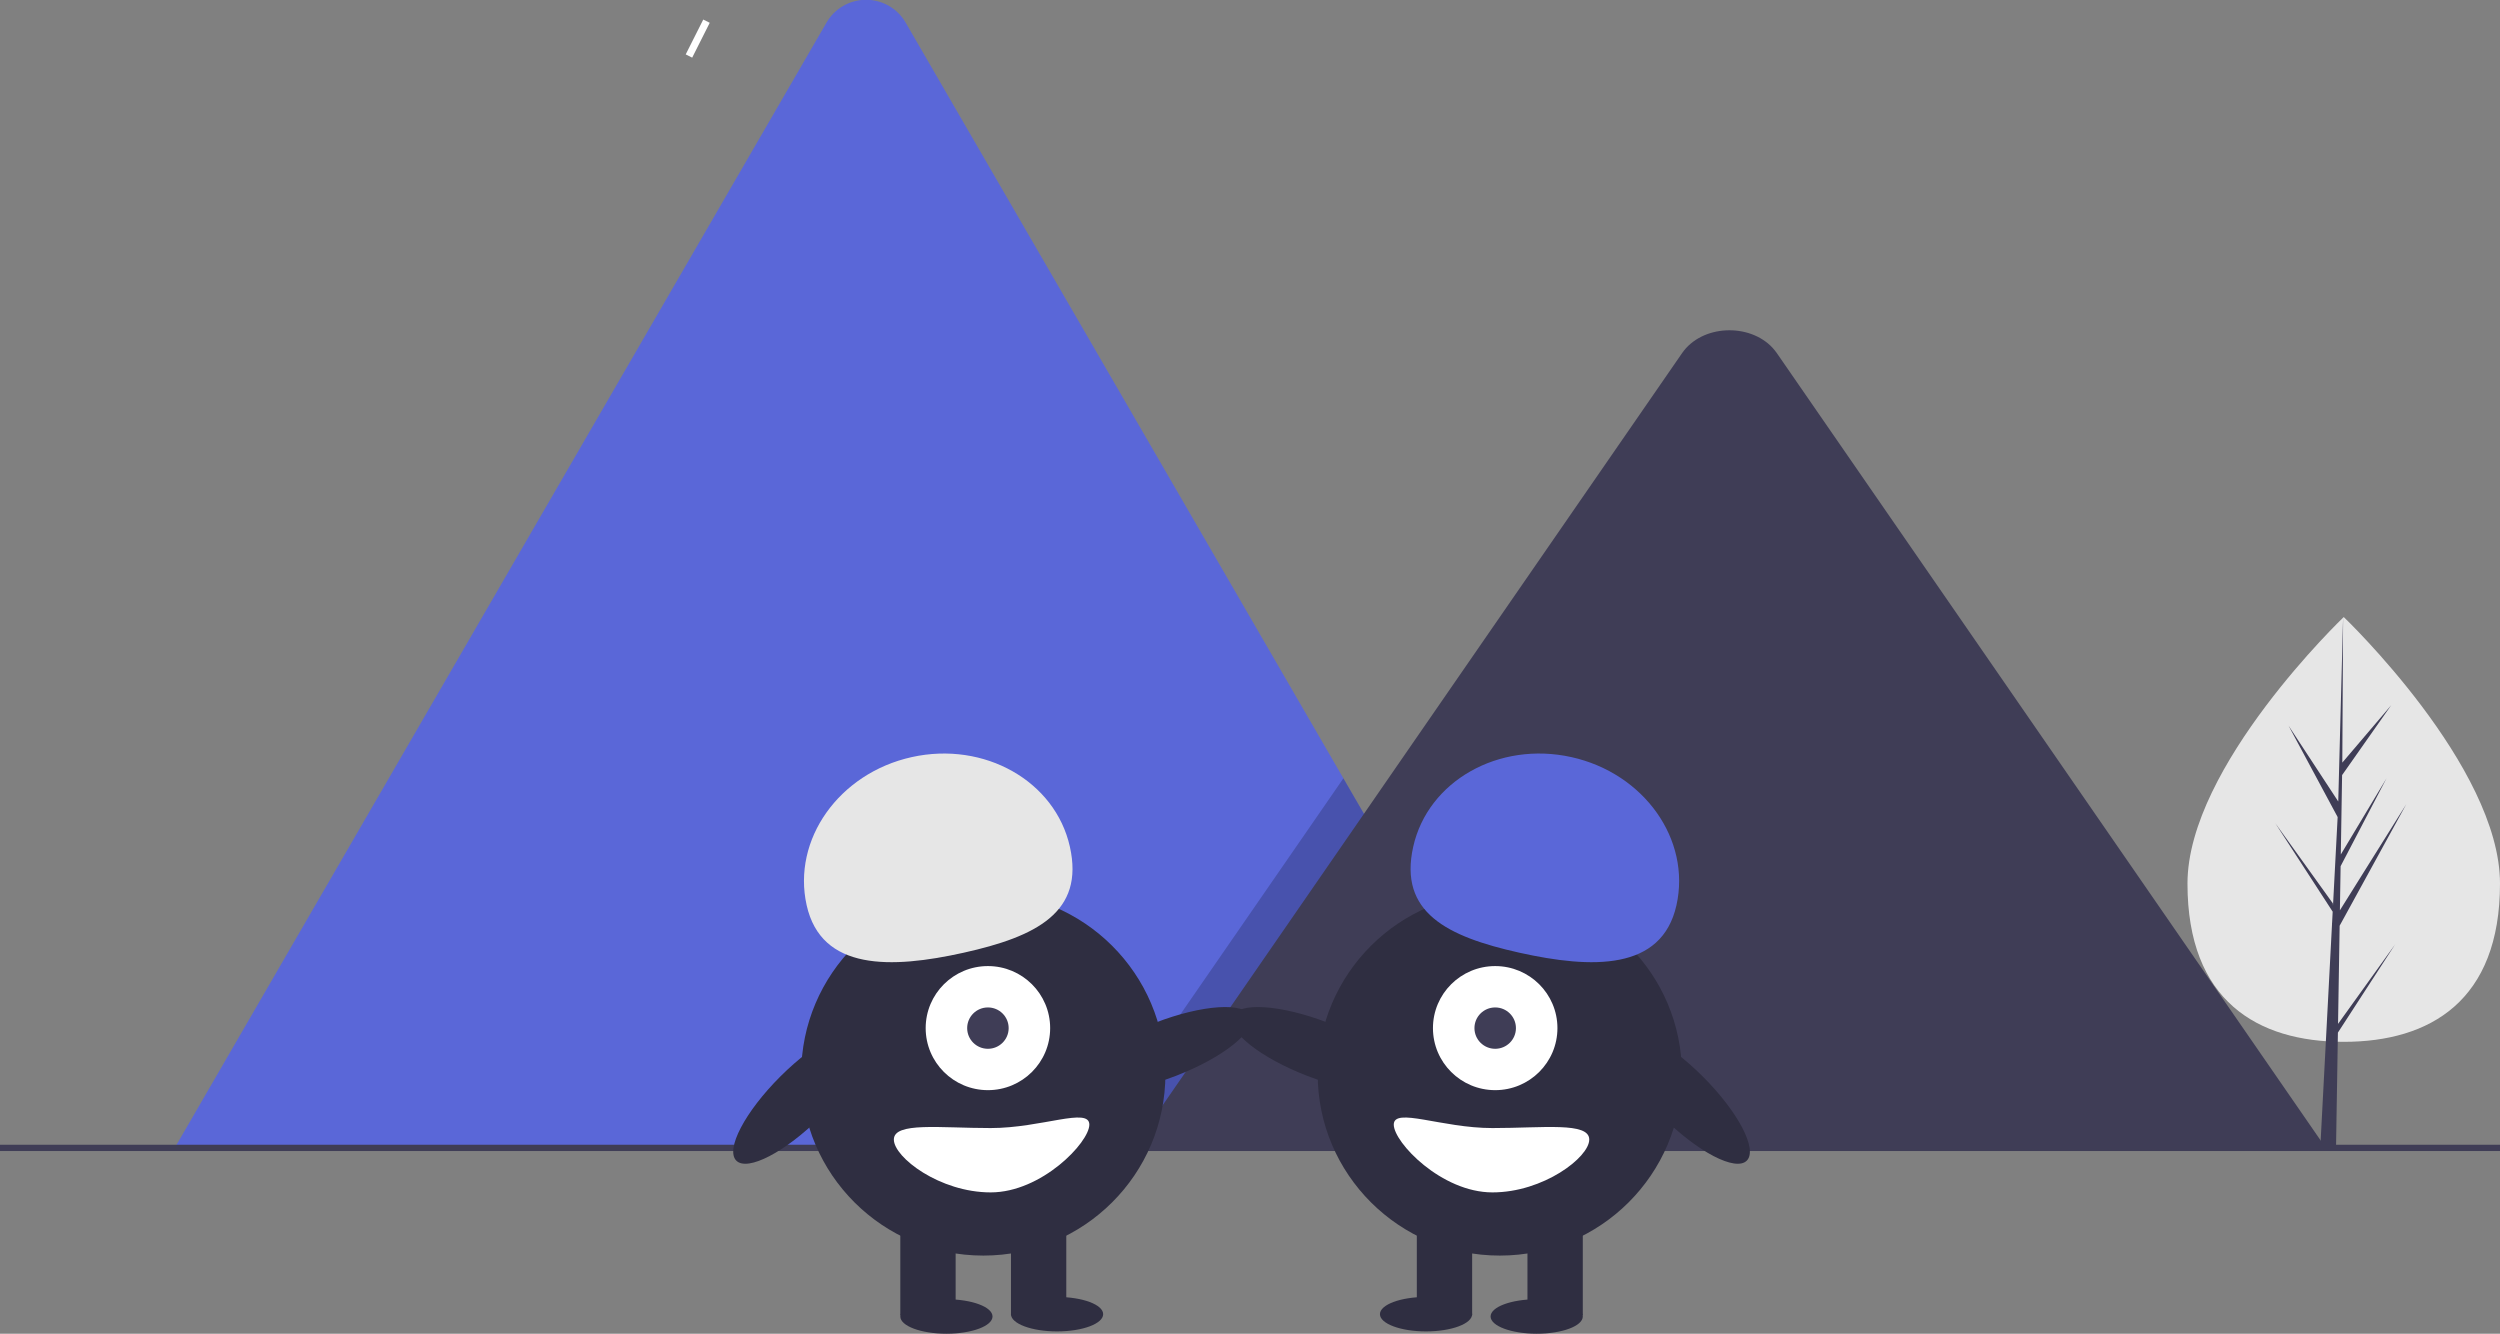 <svg width="448" height="239" viewBox="0 0 448 239" fill="none" xmlns="http://www.w3.org/2000/svg">
    <rect x="0" y="0" width="448" height="239" fill="#808080" stroke="none"/>
    <g clip-path="url(#clip0)">
        <path d="M127.184 4.085L126.023 3.504L122.88 9.749L124.04 10.33L127.184 4.085Z" fill="white"/>
        <path d="M279.208 205.902H32.162C31.853 205.906 31.544 205.881 31.239 205.829L148.08 4.099C148.793 2.842 149.828 1.797 151.079 1.07C152.33 0.343 153.752 -0.04 155.201 -0.04C156.649 -0.04 158.071 0.343 159.322 1.07C160.573 1.797 161.608 2.842 162.321 4.099L240.736 139.475L244.493 145.953L279.208 205.902Z" fill="#5A67D8"/>
        <path opacity="0.2" d="M279.208 205.902H194.86L236.267 145.953L239.246 141.635L240.736 139.475L244.492 145.953L279.208 205.902Z" fill="black"/>
        <path d="M416.761 205.674H203.087L244.493 145.726L247.472 141.407L301.428 63.282C304.965 58.162 313.475 57.843 317.634 62.317C317.913 62.622 318.173 62.944 318.411 63.282L416.761 205.674Z" fill="#3F3D56"/>
        <path d="M448 205.138H0V206.265H448V205.138Z" fill="#3F3D56"/>
        <path d="M210.744 192.786C219.147 189.541 225.13 184.779 224.108 182.15C223.086 179.52 215.446 180.019 207.043 183.264C198.64 186.509 192.657 191.271 193.679 193.9C194.701 196.529 202.341 196.031 210.744 192.786Z" fill="#2F2E41"/>
        <path d="M176.208 225.001C194.231 225.001 208.842 210.438 208.842 192.473C208.842 174.509 194.231 159.945 176.208 159.945C158.185 159.945 143.575 174.509 143.575 192.473C143.575 210.438 158.185 225.001 176.208 225.001Z" fill="#2F2E41"/>
        <path d="M171.251 218.001H161.337V235.706H171.251V218.001Z" fill="#2F2E41"/>
        <path d="M191.079 218.001H181.165V235.706H191.079V218.001Z" fill="#2F2E41"/>
        <path d="M169.599 239C174.162 239 177.86 237.617 177.86 235.912C177.86 234.206 174.162 232.824 169.599 232.824C165.036 232.824 161.337 234.206 161.337 235.912C161.337 237.617 165.036 239 169.599 239Z" fill="#2F2E41"/>
        <path d="M189.427 238.588C193.989 238.588 197.688 237.206 197.688 235.5C197.688 233.795 193.989 232.412 189.427 232.412C184.864 232.412 181.165 233.795 181.165 235.5C181.165 237.206 184.864 238.588 189.427 238.588Z" fill="#2F2E41"/>
        <path d="M177.034 195.355C183.194 195.355 188.188 190.378 188.188 184.238C188.188 178.098 183.194 173.121 177.034 173.121C170.875 173.121 165.881 178.098 165.881 184.238C165.881 190.378 170.875 195.355 177.034 195.355Z" fill="white"/>
        <path d="M177.034 187.944C179.088 187.944 180.752 186.285 180.752 184.238C180.752 182.192 179.088 180.533 177.034 180.533C174.981 180.533 173.317 182.192 173.317 184.238C173.317 186.285 174.981 187.944 177.034 187.944Z" fill="#3F3D56"/>
        <path d="M144.553 162.223C141.918 150.461 150.341 138.575 163.366 135.676C176.391 132.777 189.087 139.963 191.721 151.725C194.356 163.488 185.724 167.826 172.699 170.725C159.674 173.624 147.188 173.986 144.553 162.223Z" fill="#E6E6E6"/>
        <path d="M147.11 200.1C153.482 193.748 157.026 186.983 155.026 184.989C153.025 182.995 146.238 186.528 139.866 192.879C133.494 199.23 129.95 205.996 131.951 207.99C133.951 209.983 140.738 206.451 147.11 200.1Z" fill="#2F2E41"/>
        <path d="M160.179 204.208C160.179 207.391 168.403 213.678 177.528 213.678C186.654 213.678 195.21 204.715 195.21 201.531C195.21 198.348 186.654 202.149 177.528 202.149C168.403 202.149 160.179 201.024 160.179 204.208Z" fill="white"/>
        <path d="M251.294 193.9C252.316 191.271 246.333 186.509 237.93 183.264C229.527 180.019 221.886 179.52 220.865 182.15C219.843 184.779 225.826 189.541 234.229 192.786C242.632 196.031 250.272 196.529 251.294 193.9Z" fill="#2F2E41"/>
        <path d="M268.765 225.001C286.788 225.001 301.398 210.438 301.398 192.473C301.398 174.509 286.788 159.945 268.765 159.945C250.742 159.945 236.131 174.509 236.131 192.473C236.131 210.438 250.742 225.001 268.765 225.001Z" fill="#2F2E41"/>
        <path d="M273.722 235.706H283.636V218.001H273.722V235.706Z" fill="#2F2E41"/>
        <path d="M253.894 235.706H263.808V218.001H253.894V235.706Z" fill="#2F2E41"/>
        <path d="M275.374 239C279.937 239 283.636 237.617 283.636 235.912C283.636 234.206 279.937 232.824 275.374 232.824C270.811 232.824 267.113 234.206 267.113 235.912C267.113 237.617 270.811 239 275.374 239Z" fill="#2F2E41"/>
        <path d="M255.546 238.588C260.109 238.588 263.808 237.206 263.808 235.5C263.808 233.795 260.109 232.412 255.546 232.412C250.984 232.412 247.285 233.795 247.285 235.5C247.285 237.206 250.984 238.588 255.546 238.588Z" fill="#2F2E41"/>
        <path d="M267.939 195.355C274.098 195.355 279.092 190.378 279.092 184.238C279.092 178.098 274.098 173.121 267.939 173.121C261.779 173.121 256.785 178.098 256.785 184.238C256.785 190.378 261.779 195.355 267.939 195.355Z" fill="white"/>
        <path d="M267.939 187.944C269.992 187.944 271.656 186.285 271.656 184.238C271.656 182.192 269.992 180.533 267.939 180.533C265.885 180.533 264.221 182.192 264.221 184.238C264.221 186.285 265.885 187.944 267.939 187.944Z" fill="#3F3D56"/>
        <path d="M300.42 162.223C303.055 150.461 294.632 138.575 281.607 135.676C268.582 132.777 255.886 139.963 253.251 151.725C250.616 163.488 259.249 167.826 272.274 170.725C285.299 173.624 297.785 173.986 300.42 162.223Z" fill="#5A67D8"/>
        <path d="M313.022 207.989C315.023 205.996 311.479 199.23 305.107 192.879C298.735 186.528 291.947 182.995 289.947 184.989C287.947 186.983 291.491 193.748 297.863 200.1C304.235 206.451 311.022 209.983 313.022 207.989Z" fill="#2F2E41"/>
        <path d="M284.794 204.208C284.794 207.391 276.57 213.678 267.445 213.678C258.319 213.678 249.763 204.715 249.763 201.531C249.763 198.348 258.319 202.149 267.445 202.149C276.57 202.149 284.794 201.024 284.794 204.208Z" fill="white"/>
        <path d="M448 158.335C448 179.356 435.463 186.696 419.998 186.696C404.533 186.696 391.996 179.356 391.996 158.335C391.996 137.315 419.998 110.573 419.998 110.573C419.998 110.573 448 137.315 448 158.335Z" fill="#E6E6E6"/>
        <path d="M418.978 183.48L419.264 165.888L431.199 144.123L419.309 163.128L419.439 155.218L427.664 139.471L419.472 153.124L419.704 138.898L428.513 126.362L419.741 136.66L419.885 110.573L418.975 145.108L419.05 143.683L410.095 130.02L418.906 146.418L418.072 162.307L418.047 161.885L407.723 147.507L418.016 163.375L417.911 165.362L417.893 165.392L417.901 165.555L415.784 205.867H418.613L418.952 185.045L429.22 169.216L418.978 183.48Z" fill="#3F3D56"/>
    </g>
    <defs>
        <clipPath id="clip0">
            <rect width="448" height="239" fill="white"/>
        </clipPath>
    </defs>
</svg>
